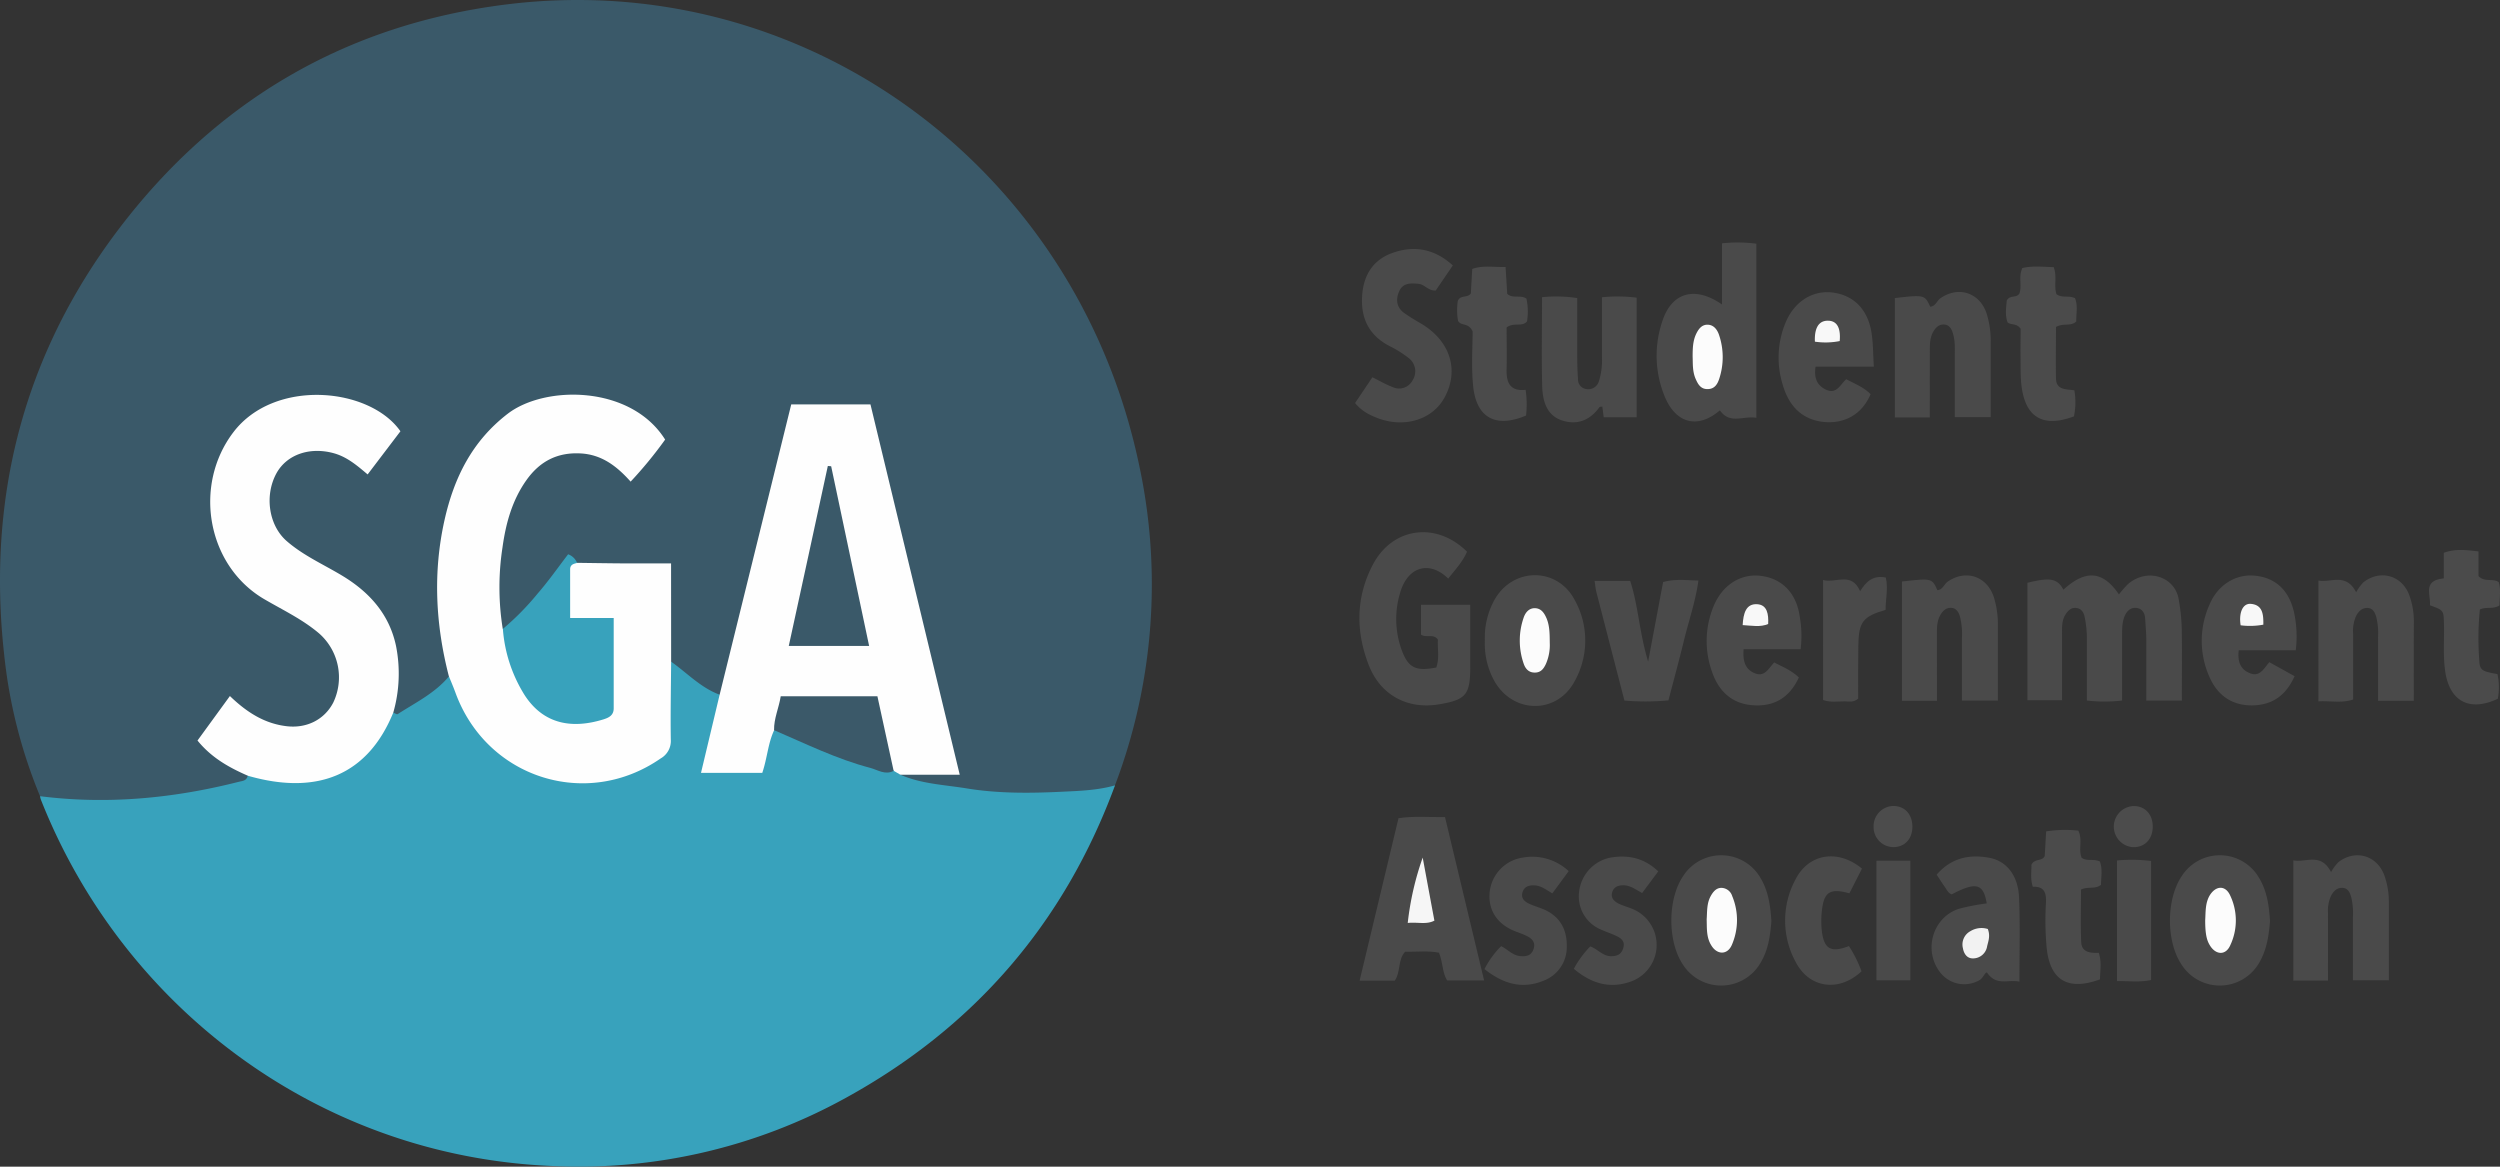 <svg id="Layer_1" data-name="Layer 1" xmlns="http://www.w3.org/2000/svg" viewBox="0 0 750 350"><rect x="0" y="0" width="750" height="350" fill="#333333" stroke="none"/><defs><style>.cls-1{fill:#3a5969;}.cls-2{fill:#38a2bc;}.cls-3{fill:#4a4a4a;}.cls-4{fill:#4b4b4b;}.cls-5{fill:#4c4c4c;}.cls-6{fill:#fefefe;}.cls-7{fill:#3b5969;}.cls-8{fill:#fcfcfc;}.cls-9{fill:#f6f6f6;}.cls-10{fill:#f8f8f8;}.cls-11{fill:#f2f2f2;}</style></defs><path class="cls-1" d="M12,238.82A151.67,151.67,0,0,1,1.24,196.28c-5.18-47,5.82-89.86,34.3-127.45C64.88,30.11,103.88,7.38,151.69,1.36c89.2-11.23,171.06,48.24,190,137.93a170,170,0,0,1-7.22,96.37c-1.16,1.92-3.06,2.27-5.07,2.54-17.94,2.45-35.71,1-53.4-2.33-2.24-.42-4.66-.68-6.13-2.88,1-2.76,3.45-2,5.43-2.23,3-.34,6.08.49,8.94-.73,1.27-1.6.6-3.22.25-4.75-7.61-32.84-15.84-65.53-23.55-98.34-.68-2.92-2.19-4.39-5.19-4.37s-5.72,0-8.59,0c-8.48,0-8.49,0-10.5,8.12q-8.64,34.83-17.2,69.67c-.65,2.62-1,5.36-2.6,7.67a3,3,0,0,1-4,.4c-4.87-3-10.13-5.51-12.89-11-1-6.13-.39-12.31-.48-18.47-.12-8.24-.05-8.19-7.94-8.28-5.55-.06-11.11.36-16.63-.32-1.63-.07-2.65-1.75-4.59-1.73-4.79,6.06-9.35,12.52-15.25,17.73-1.42,1.26-2.66,3.73-5.24,1.8-3.16-12.79-1.42-25.21,2.94-37.35,6-16.59,21.26-20.59,33.48-11.17,2.32,1.79,4.2,1.63,6-.71,1-1.3,2-2.59,3.06-3.8,2.27-2.58,1.82-4.67-.63-7-13-12.19-36.34-10.65-48,3.12-10,11.8-12.81,26-14.08,40.9-.87,10.26,1.65,20.19,2.84,30.26-3,6.86-9.68,9.07-15.38,12.5-1,.59-2.07,0-2.59-1.16-.75-2-.09-3.93.17-5.9,2.11-15.72-3.19-26.69-16.8-34.56-3.58-2.07-7.19-4.09-10.73-6.22-8.93-5.39-12.32-13.69-9.41-22.51a15.26,15.26,0,0,1,20.29-9.72,21.28,21.28,0,0,1,5.25,2.72c2.77,2.07,4.67,1.4,6.8-1.18,6-7.32,5.87-8.61-2.55-13-11.28-5.86-27.76-4.08-36.45,4-8.9,8.22-12.17,24.27-7.31,36.36,2.67,6.65,7.52,11.35,13.49,15s12.5,6.38,17.46,11.61c5.21,5.49,6.57,15.66,2.78,21.6-4.32,6.78-11,8.89-19.3,6.17a22,22,0,0,1-8.53-4.45c-2.44-2.27-4.29-1.55-6.28.85-5.91,7.11-5.7,8.52,2,13.62,2.26,1.51,5.64,1.82,6.26,5.35-1.16,2.86-3.91,3-6.25,3.52a178.17,178.17,0,0,1-48.94,4.43A13.21,13.21,0,0,1,12,238.82Z"/><path class="cls-2" d="M270.12,232.42c6.27,2.76,13.08,3,19.69,4.07,9.72,1.62,19.59,1.49,29.39,1,5.11-.23,10.31-.46,15.31-1.88-15.31,41.55-42.44,72.71-80.84,93.79a165.62,165.62,0,0,1-87.93,20.4C96.5,347,37.21,303,12.25,239.86a7.49,7.49,0,0,1-.25-1c20.09,2.54,39.87.68,59.44-4.27,1.24-.32,2.53-.28,2.89-1.87,1.5-1.18,3.07-.45,4.62-.19,18,3,27.28-1.3,37-17.19.48-.78,1-1.52,2-1.57.46.17,1.1.63,1.35.47,5.35-3.46,11.17-6.27,15.38-11.32,2.87.64,2.84,3.4,3.72,5.41,11.08,25.4,33.59,29.35,54.34,20.57,5-2.13,7.58-5.52,7.07-11.33a122.83,122.83,0,0,1-.05-13.57c0-1.94-.24-4.05,1.58-5.5,4.8,3.38,8.89,7.84,14.56,9.91,1.69,3.7-.43,7-1.05,10.5-.67,3.72-1.95,7.31-2.7,11.42,4.28.9,8.49.45,12.66.29,2.4-.1,3.06-2.08,3.7-4.05.87-2.69.73-5.83,3.2-7.86,2.89-1.09,5.12.73,7.48,1.83,9.19,4.31,18.54,8.09,28.57,9.91A2.7,2.7,0,0,1,270.12,232.42Z"/><path class="cls-3" d="M654.55,210.18H643.89c0-6.19,0-12.13,0-18.08,0-2.17-.21-4.34-.34-6.51-.1-1.6-.8-2.89-2.41-3.18-1.86-.34-3.1.88-3.75,2.44-.85,2-.75,4.26-.76,6.44v18.87a45.57,45.57,0,0,1-10.57,0c0-6.4,0-12.53,0-18.66a30.48,30.48,0,0,0-.68-6.46c-.29-1.4-1-2.4-2.32-2.63-1.63-.28-2.64.72-3.45,2-1.11,1.81-1,3.84-1,5.81,0,6.5,0,13,0,19.84H608.22V174.84c6.88-1.71,9-1.29,10.8,2.07,6.69-6.1,11.8-5.7,16.67,1.42a26.2,26.2,0,0,1,2.85-3.23c5.87-4.82,13.74-2,15,4.35a57.06,57.06,0,0,1,1,10.22C654.63,196.36,654.55,203.06,654.55,210.18Z"/><path class="cls-3" d="M434.46,173.58c-5.62-5.55-12.29-3.64-14.51,4.55a27.18,27.18,0,0,0,.45,16.59c2,5.59,4.23,6.77,10.48,5.53,1-2.71.35-5.61.48-8.37-1.28-1.88-3.48-.42-5.06-1.49v-8.95h14.77v18.67c0,8.32-1.27,9.84-9.39,11.19-9.52,1.58-17.62-2.8-21.12-11.94-3.88-10.11-3.79-20.31,1.31-30,5.89-11.18,19-13,28.23-3.86C438.87,168.43,436.7,170.75,434.46,173.58Z"/><path class="cls-3" d="M516.6,91.35V73a43.38,43.38,0,0,1,10.31.11v52.24c-3.77-.74-7.91,2.12-10.94-2.25-6.54,5.61-13.21,4.12-16.62-4.3a32.14,32.14,0,0,1-.66-22.41C501.48,87.74,508.47,85.67,516.6,91.35Z"/><path class="cls-3" d="M418.43,294.21H407.88c3.93-16.4,7.79-32.52,11.67-48.75,4.67-.7,9.1-.26,13.95-.34,3.92,16.36,7.78,32.51,11.73,49h-11.1c-1.47-2.35-1.24-5.42-2.44-8.31-3.36-.65-6.72-.22-10.16-.28C419.28,287.94,420.28,291.52,418.43,294.21Z"/><path class="cls-3" d="M406.52,120.92l5.2-7.74c2.21,1.09,4,2.16,6,2.91a4.56,4.56,0,0,0,6.06-2,5,5,0,0,0-1.35-6.81,33.16,33.16,0,0,0-5.47-3.41c-6.35-3.27-8.88-8.52-8.28-15.59.5-6,3.42-10.38,9-12.38,6.49-2.34,12.6-1.34,18.17,3.73l-5.13,7.52c-2.27.15-3.29-1.84-5.13-2-2.45-.25-4.8-.31-5.91,2.41-1,2.38-.67,4.69,1.54,6.31a58.34,58.34,0,0,0,5,3.14c8.74,5.16,11.6,13.81,7.25,22.05-3.82,7.25-13.11,9.74-21.62,5.77A13.8,13.8,0,0,1,406.52,120.92Z"/><path class="cls-3" d="M578.94,125.21H568.45V89.42c8.78-1,9-1,10.6,2.58,1.64-.08,2-1.79,3.13-2.56,5.41-3.72,11.75-1.65,13.82,4.67a27.3,27.3,0,0,1,1.21,8.59c0,7.4,0,14.8,0,22.44H586.43c0-5.94,0-12,0-18.12,0-2.36.16-4.72-.55-7-.39-1.29-1-2.44-2.38-2.64-1.6-.22-2.69.72-3.48,2.06-1.06,1.8-1.07,3.8-1.07,5.8Z"/><path class="cls-3" d="M581.09,210.24h-10.5V174.45c8.91-1,9-1,10.62,2.6,1.63-.1,2-1.8,3.13-2.58,5.42-3.71,11.75-1.63,13.82,4.7a27.27,27.27,0,0,1,1.2,8.58c0,7.4,0,14.81,0,22.44H588.58V191.5A21.82,21.82,0,0,0,588,185c-.4-1.28-1-2.43-2.39-2.62-1.61-.21-2.68.73-3.47,2.07-1.06,1.81-1.07,3.81-1.07,5.81Z"/><path class="cls-3" d="M724.14,210.25H713.42V191.2a20.88,20.88,0,0,0-.5-5.95c-.42-1.47-1-2.84-2.75-2.87-1.58,0-2.57,1-3.31,2.35a10.92,10.92,0,0,0-.93,5.3c0,6.53,0,13.06,0,19.82-3.39,1.18-6.74.34-10.41.56V174.16c3.73.76,8.2-2.48,11.33,3.52a13.53,13.53,0,0,1,2.18-3c5.18-4,11.82-2,13.89,4.26a23,23,0,0,1,1.24,7.48C724.11,194.21,724.14,202,724.14,210.25Z"/><path class="cls-3" d="M698.4,294.18H688V258.11c3.74.77,8.22-2.5,11.32,3.53a13.3,13.3,0,0,1,2.21-3c5.18-4,11.81-1.94,13.88,4.28a23,23,0,0,1,1.24,7.49c0,7.78,0,15.56,0,23.67H705.88q0-9.48,0-18.92a20.93,20.93,0,0,0-.49-5.95c-.43-1.46-1-2.83-2.76-2.86-1.58,0-2.57,1-3.31,2.36a10.92,10.92,0,0,0-.92,5.3C698.39,280.52,698.4,287.06,698.4,294.18Z"/><path class="cls-3" d="M462.61,89.15a42.78,42.78,0,0,1,10.56.27c0,5.92,0,11.86,0,17.79q0,3.27.23,6.52a2.88,2.88,0,0,0,2.56,3,3.33,3.33,0,0,0,3.74-2.45,20.75,20.75,0,0,0,.89-7c0-5.93,0-11.86,0-18.1A46,46,0,0,1,491,89.3v35.87h-9.89c-.14-1.09-.28-2.14-.41-3.2-.29.07-.75,0-.9.23-2.9,4-6.8,5.44-11.34,3.88s-5.67-5.93-5.8-10.15C462.43,107.25,462.61,98.55,462.61,89.15Z"/><path class="cls-3" d="M681,276.36c-.35,4.39-1,8.67-3.26,12.49a13.62,13.62,0,0,1-23.3.49c-4.6-6.9-4.61-19.41,0-26.38a13.58,13.58,0,0,1,23.29.43C680.14,267.37,680.73,271.85,681,276.36Z"/><path class="cls-3" d="M531.42,276.36c-.35,4.39-.95,8.67-3.26,12.49a13.63,13.63,0,0,1-23.31.49c-4.59-6.9-4.6-19.41,0-26.38a13.59,13.59,0,0,1,23.3.43C530.55,267.37,531.13,271.85,531.42,276.36Z"/><path class="cls-3" d="M445.46,192.09a23.3,23.3,0,0,1,3.07-12.47c5.62-9.43,18.53-9.46,23.77.18a25,25,0,0,1,.16,24.45c-5.23,10-18.27,10-24,.32A23.12,23.12,0,0,1,445.46,192.09Z"/><path class="cls-3" d="M562.15,110H544.67c-.52,3.4.44,5.68,3.21,6.93,3.14,1.43,4.23-1.64,6-3.17,2.57,1.4,5.28,2.39,7.3,4.51-3.25,7.5-9.76,9-14.87,8.21-6.4-1-9.91-5.35-11.59-11.38a27.46,27.46,0,0,1,.86-18.11c2.61-6.47,8.14-10,14.23-9.23,6.38.82,10.66,5.2,11.68,12.29C561.94,103,561.92,106.11,562.15,110Z"/><path class="cls-3" d="M523.09,194.76c-.31,3.73.56,6,3.19,7.15,3.16,1.42,4.31-1.5,6-3.17,2.57,1.35,5.25,2.41,7.37,4.51-2.87,6.23-7.69,8.93-14.28,8.28-6.27-.62-10-4.62-11.88-10.32a27.29,27.29,0,0,1,.51-19.15c2.59-6.48,8.12-10.05,14.19-9.31,6.39.77,10.73,5.13,11.73,12.22a33.14,33.14,0,0,1,.27,9.79Z"/><path class="cls-3" d="M688.72,195.07h-17.1c-.4,3.41.48,5.76,3.4,6.91s4.08-1.34,5.77-3.33l7.59,4.21c-2.6,5.76-6.63,8.61-12.54,8.75s-10.36-2.76-12.83-8.14a26.56,26.56,0,0,1-.14-22.13c2.49-5.92,7.91-9.2,13.58-8.64,6.12.6,10.21,4.27,11.74,10.92A33.7,33.7,0,0,1,688.72,195.07Z"/><path class="cls-3" d="M605.83,294.5c-3.38-.77-6.93,1.43-9.74-2.76-.68,0-1.13,1.69-2.31,2.34a9.14,9.14,0,0,1-12-2.72c-4.77-6.6-1.83-16.22,5.88-18.72a66.72,66.72,0,0,1,8.36-1.62c-1-6-3.21-6.53-10.49-2.72-1.14-.36-1.52-1.47-2.15-2.32-.84-1.15-1.58-2.37-2.38-3.59,4.34-5,9.74-6.16,15.72-5.07,5.25.95,8.74,5.32,9,12C606.07,277.42,605.83,285.57,605.83,294.5Z"/><path class="cls-3" d="M478.38,174.29h10.68c2.44,7.46,2.74,15.5,5.38,24.19,1.63-8.66,3.05-16.22,4.49-23.86,3.54-1,6.84-.55,10.6-.45-.91,6.41-2.93,12.16-4.35,18s-3.06,11.86-4.65,17.95a75.54,75.54,0,0,1-13.2.05q-4.23-16.32-8.41-32.54C478.66,176.67,478.59,175.62,478.38,174.29Z"/><path class="cls-4" d="M733.14,173.52v-7.69c3.5-1.27,6.79-.83,10.41-.4v7.4c1.91,1.95,4.18.55,6.05,1.79.73,2.28.24,4.74.25,7-2,1.26-3.91.3-5.89,1.23a86.3,86.3,0,0,0-.2,14.92c.14,3.37.69,3.59,5.48,4.46a18.63,18.63,0,0,1,.1,7.4c-8.53,4-14.49.77-15.79-8.31-.68-4.71-.23-9.42-.36-14.13-.11-4.11-.07-4.12-4.21-5.6C729.29,178.46,726.65,174.15,733.14,173.52Z"/><path class="cls-4" d="M606.19,98.63c-1.23-1.76-2.79-1-3.92-1.92-.79-2.14-.44-4.45-.24-6.51.86-1.83,2.94-.65,3.81-2.18.8-2.29-.36-4.94.86-7.6,3-.75,6.19-.35,9.4-.28,1.1,2.83,0,5.64.84,8.11,1.67,1.26,3.64.29,5.56,1.2.93,2.23.32,4.69.38,7-1.78,1.59-3.76.35-6.08,1.63,0,4.82-.11,10.17,0,15.52.09,3.54,3.24,3.12,5.5,3.49a20.42,20.42,0,0,1-.12,7.82c-9.29,3.51-14.66.31-15.76-9.44-.32-2.87-.22-5.8-.26-8.69S606.19,101,606.19,98.63Z"/><path class="cls-4" d="M441.79,99.4c-1.33-2.75-3.39-1.48-4.37-3.11a18.69,18.69,0,0,1-.08-6c.76-1.9,2.8-.79,3.91-2.24.13-2.23.27-4.74.42-7.37,3.26-1.15,6.42-.49,10-.58.18,2.87.34,5.51.5,8.06,1.72,1.55,4,.18,5.77,1.44a18.49,18.49,0,0,1,.16,6.84c-1.59,1.77-3.91.14-6.12,1.79,0,3.86.11,8.17,0,12.46-.13,4.06,1,6.77,5.7,6.26a29.11,29.11,0,0,1,.13,7.71c-9.15,3.89-15,.65-15.89-9.07C441.37,109.83,441.79,104,441.79,99.4Z"/><path class="cls-4" d="M630,293.81c-9.6,3.51-15,.32-16-9.47a90.5,90.5,0,0,1-.21-13.58c.15-3.12-.64-4.88-3.95-4.73-.82-2.53-.32-4.84-.42-6.6,1.06-2.05,3.13-.87,4-2.62.13-2.22.27-4.7.43-7.39a36.63,36.63,0,0,1,9.65-.23c1.36,2.8-.06,5.65,1,8.15,1.62,1.16,3.59.19,5.46,1.11.87,2.28.35,4.73.34,7-1.83,1.45-3.78.37-6,1.43,0,5-.17,10.37.06,15.72.13,3.14,2.74,3.33,5.27,3.26C630.58,288.64,630,291.29,630,293.81Z"/><path class="cls-3" d="M497.48,261.41c-1.64,2.21-3.23,4.34-4.85,6.5-1.95-1.08-3.57-2.31-5.56-2.33-1.45,0-2.87.36-3.4,2.06s.57,2.76,1.87,3.42,3,1.08,4.49,1.75a11.66,11.66,0,0,1-1,21.73c-6.35,2.19-11.85.35-16.88-3.9a30,30,0,0,1,4.92-6.71c2.23.76,3.7,2.9,6.22,2.93,1.86,0,3.09-.53,3.67-2.38s-.36-2.83-1.71-3.52c-1.58-.81-3.31-1.34-4.93-2.08a10.75,10.75,0,0,1-6.59-11.32,11.8,11.8,0,0,1,9-10.2C488.15,256.34,493.07,257.23,497.48,261.41Z"/><path class="cls-3" d="M470.61,261.34c-1.69,2.31-3.17,4.31-4.91,6.67-1.74-1-3.29-2.27-5.23-2.39-1.75-.11-3.29.33-3.76,2.23-.44,1.73.77,2.69,2.12,3.31s3,1.09,4.5,1.74c4.61,2.06,6.75,5.91,6.7,10.8A10.77,10.77,0,0,1,463,294.24c-6.49,2.63-12.18.83-17.65-3.51a26.61,26.61,0,0,1,5-6.89c2,1,3.48,2.83,5.8,3,1.73.11,3.15-.08,3.88-2s-.26-3.14-1.79-3.94-3-1.18-4.45-1.84c-5-2.24-7.48-6.47-6.86-11.66a11.68,11.68,0,0,1,9.77-10.1A16,16,0,0,1,470.61,261.34Z"/><path class="cls-3" d="M558.59,260.58,554.82,268c-5.83-1.63-7.69-.42-8.27,5.37a27.53,27.53,0,0,0,0,5.95c.68,5.45,2.76,6.57,8.13,4.5a38,38,0,0,1,3.78,7.57c-6.69,6.29-15.64,5.17-19.76-2.8a26,26,0,0,1,.08-25C542.8,256,551.48,254.71,558.59,260.58Z"/><path class="cls-3" d="M557.45,209.61c-1.54,1.22-2.84.81-4,.79-2.09,0-4.23.4-6.53-.39V174c3.86,1.05,8.52-2.61,11.11,3.36,1.68-2.64,3.69-4.91,7.71-4.1.76,3.2-.07,6.5-.06,9.7-6.85,2-8.09,3.61-8.18,10.8C557.4,199.17,557.45,204.55,557.45,209.61Z"/><path class="cls-3" d="M562.93,294.09V258.21H573.1v35.88Z"/><path class="cls-3" d="M635.11,258.14a47.56,47.56,0,0,1,10.21.15V294c-3.23.74-6.55.28-10.21.32Z"/><path class="cls-5" d="M573.71,247.75c.12,3.75-2.16,6.34-5.63,6.39a6,6,0,0,1-6-6.19,6.06,6.06,0,0,1,5.53-6.14C571.12,241.61,573.6,244,573.71,247.75Z"/><path class="cls-5" d="M645.82,248.2c-.1,3.71-2.57,6.13-6.08,5.94a6.18,6.18,0,0,1,.42-12.33C643.62,241.84,645.92,244.44,645.82,248.2Z"/><path class="cls-6" d="M201.34,198.46c-.05,7.79-.22,15.59-.1,23.37a6.05,6.05,0,0,1-3.05,5.71C175.9,243,146,233.42,136.65,207.84c-.61-1.68-1.31-3.31-2-5-4-15.53-4.8-31.16-1.28-46.88,2.85-12.69,8.31-23.66,18.94-31.83,11.25-8.65,37-8.59,47.23,7.75a124.3,124.3,0,0,1-10.35,12.61c-4.2-4.7-8.74-8.17-15.14-8.47-6.91-.33-12.11,2.41-16.07,7.95-4.32,6.05-6.23,13-7.23,20.25a78.67,78.67,0,0,0,.07,24.41c2,1.87,2.18,4.5,2.77,6.92a39.35,39.35,0,0,0,4.45,11c4.35,7.29,11,10.18,19.19,8.58,3.27-.63,5.09-2.35,5.13-5.83.07-6,0-11.94,0-17.91,0-3.26-1.65-4.29-4.65-4.55-7.94-.7-8.2-1.11-8.24-9.18a26.85,26.85,0,0,1,.26-5.95c.38-1.71.61-3.87,3.34-2.86,4.66.06,9.31.14,14,.17,4.45,0,8.9,0,14.25,0Z"/><path class="cls-6" d="M270.12,232.42l-2-1.17c-3.44-4.28-3.37-9.74-4.69-14.71-1.64-6.16-2-6.67-8.28-6.73-4.45,0-8.92.16-13.36-.06-4.16-.19-6.93,1-7.47,5.62a5.47,5.47,0,0,1-2.07,3.68c-1.86,3.94-2.06,8.35-3.57,12.81H210.3l5.6-23.49q10.71-43.43,21.47-87.05h23.77c8.85,36.7,17.72,73.53,26.78,111.1Z"/><path class="cls-6" d="M118,213.73c-7.54,18.55-22.51,25.06-43.62,19-5.62-2.45-10.92-5.38-15.13-10.57l9.72-13.35c5,4.82,10.32,8.26,17,9.05,6,.72,11.34-1.95,14-7.07A17.55,17.55,0,0,0,95.7,190c-5-4.24-10.87-7-16.44-10.26-17.18-10.06-21.41-34.15-9.21-50.12,12.32-16.14,40.82-13.47,50.08-.24l-9.84,12.95C107,139.54,104,137,100,135.93c-7.06-1.89-13.86.39-17,5.94-3.72,6.67-2.42,15.71,3,20.44,4.93,4.3,10.89,6.94,16.44,10.26,8.21,4.9,14.33,11.55,16.37,21.23A42.58,42.58,0,0,1,118,213.73Z"/><path class="cls-2" d="M173.13,168.89c-1,.24-2.1.46-2.09,1.94,0,4.67,0,9.35,0,14.57h13.07c0,9.41,0,18.26,0,27.11,0,2.11-1.5,2.8-3,3.28-9.08,2.84-17.84,1.79-23.7-7.22a43.48,43.48,0,0,1-6.55-19.9A79.9,79.9,0,0,0,161.35,178c3.24-3.73,6.09-7.81,9.09-11.72A4.58,4.58,0,0,1,173.13,168.89Z"/><path class="cls-7" d="M232.22,219.05c-.07-3.51,1.44-6.64,2-10.18h29l4.87,22.38c-2.52,1.36-4.74-.28-7-.88C251.05,227.74,241.73,223.13,232.22,219.05Z"/><path class="cls-8" d="M507.79,107c0-2.52.08-4.67,1-6.7.73-1.56,1.71-2.92,3.49-2.89s2.85,1.39,3.41,3a20.72,20.72,0,0,1,.07,13.25c-.5,1.56-1.38,3-3.31,3.06-2.21.12-3.05-1.42-3.8-3.15C507.71,111.33,507.87,109,507.79,107Z"/><path class="cls-9" d="M426.81,257.28c1.15,6.22,2.3,12.43,3.51,18.91-2.42,1.26-4.89.39-8,.69A87.6,87.6,0,0,1,426.81,257.28Z"/><path class="cls-8" d="M661.56,276.05c.15-2.5,0-5.08,1.31-7.36,1.8-3,4.69-3.22,6.15-.12a17.44,17.44,0,0,1,0,15.14c-1.41,3.05-4.44,2.76-6.16-.28C661.91,281.84,661.56,279.75,661.56,276.05Z"/><path class="cls-8" d="M512,275.81c.17-2.44,0-4.8,1.22-7,.74-1.32,1.67-2.46,3.23-2.45a3.47,3.47,0,0,1,3.21,2.46,18.74,18.74,0,0,1-.13,14.71c-1.37,3.05-4.48,2.94-6.19,0C511.87,281.15,512.09,278.39,512,275.81Z"/><path class="cls-8" d="M464.93,192.87a14.13,14.13,0,0,1-1.18,6.36c-.64,1.35-1.44,2.47-3.13,2.54-1.95.09-3-1.11-3.53-2.71a21,21,0,0,1,0-13.75c.54-1.61,1.66-2.93,3.47-2.85s2.71,1.44,3.39,3C464.89,187.7,464.91,190,464.93,192.87Z"/><path class="cls-10" d="M544.47,102.5c-.15-3.4.72-6.33,3.94-6.29s3.78,3.06,3.5,6.11A21.7,21.7,0,0,1,544.47,102.5Z"/><path class="cls-10" d="M522.8,187.53c.19-3.55,1-6.44,4.31-6.27,3.09.15,3.49,3.05,3.34,5.94C528.06,188.21,525.66,187.69,522.8,187.53Z"/><path class="cls-10" d="M679,187.4a21.7,21.7,0,0,1-6.81.19c-.6-3.78.64-6.64,3.06-6.43C678.77,181.46,679.06,184.25,679,187.4Z"/><path class="cls-11" d="M596.35,278.7c.8,2.12.13,3.68-.22,5.22a4.28,4.28,0,0,1-4.12,3.6c-1.88.09-2.85-1.38-3.14-3.08a4.53,4.53,0,0,1,2.22-5.07A6.35,6.35,0,0,1,596.35,278.7Z"/><path class="cls-1" d="M260.74,193.79H236.63c4-18.2,7.83-36.09,11.72-54l1,.09C253.12,157.64,256.86,175.39,260.74,193.79Z"/></svg>